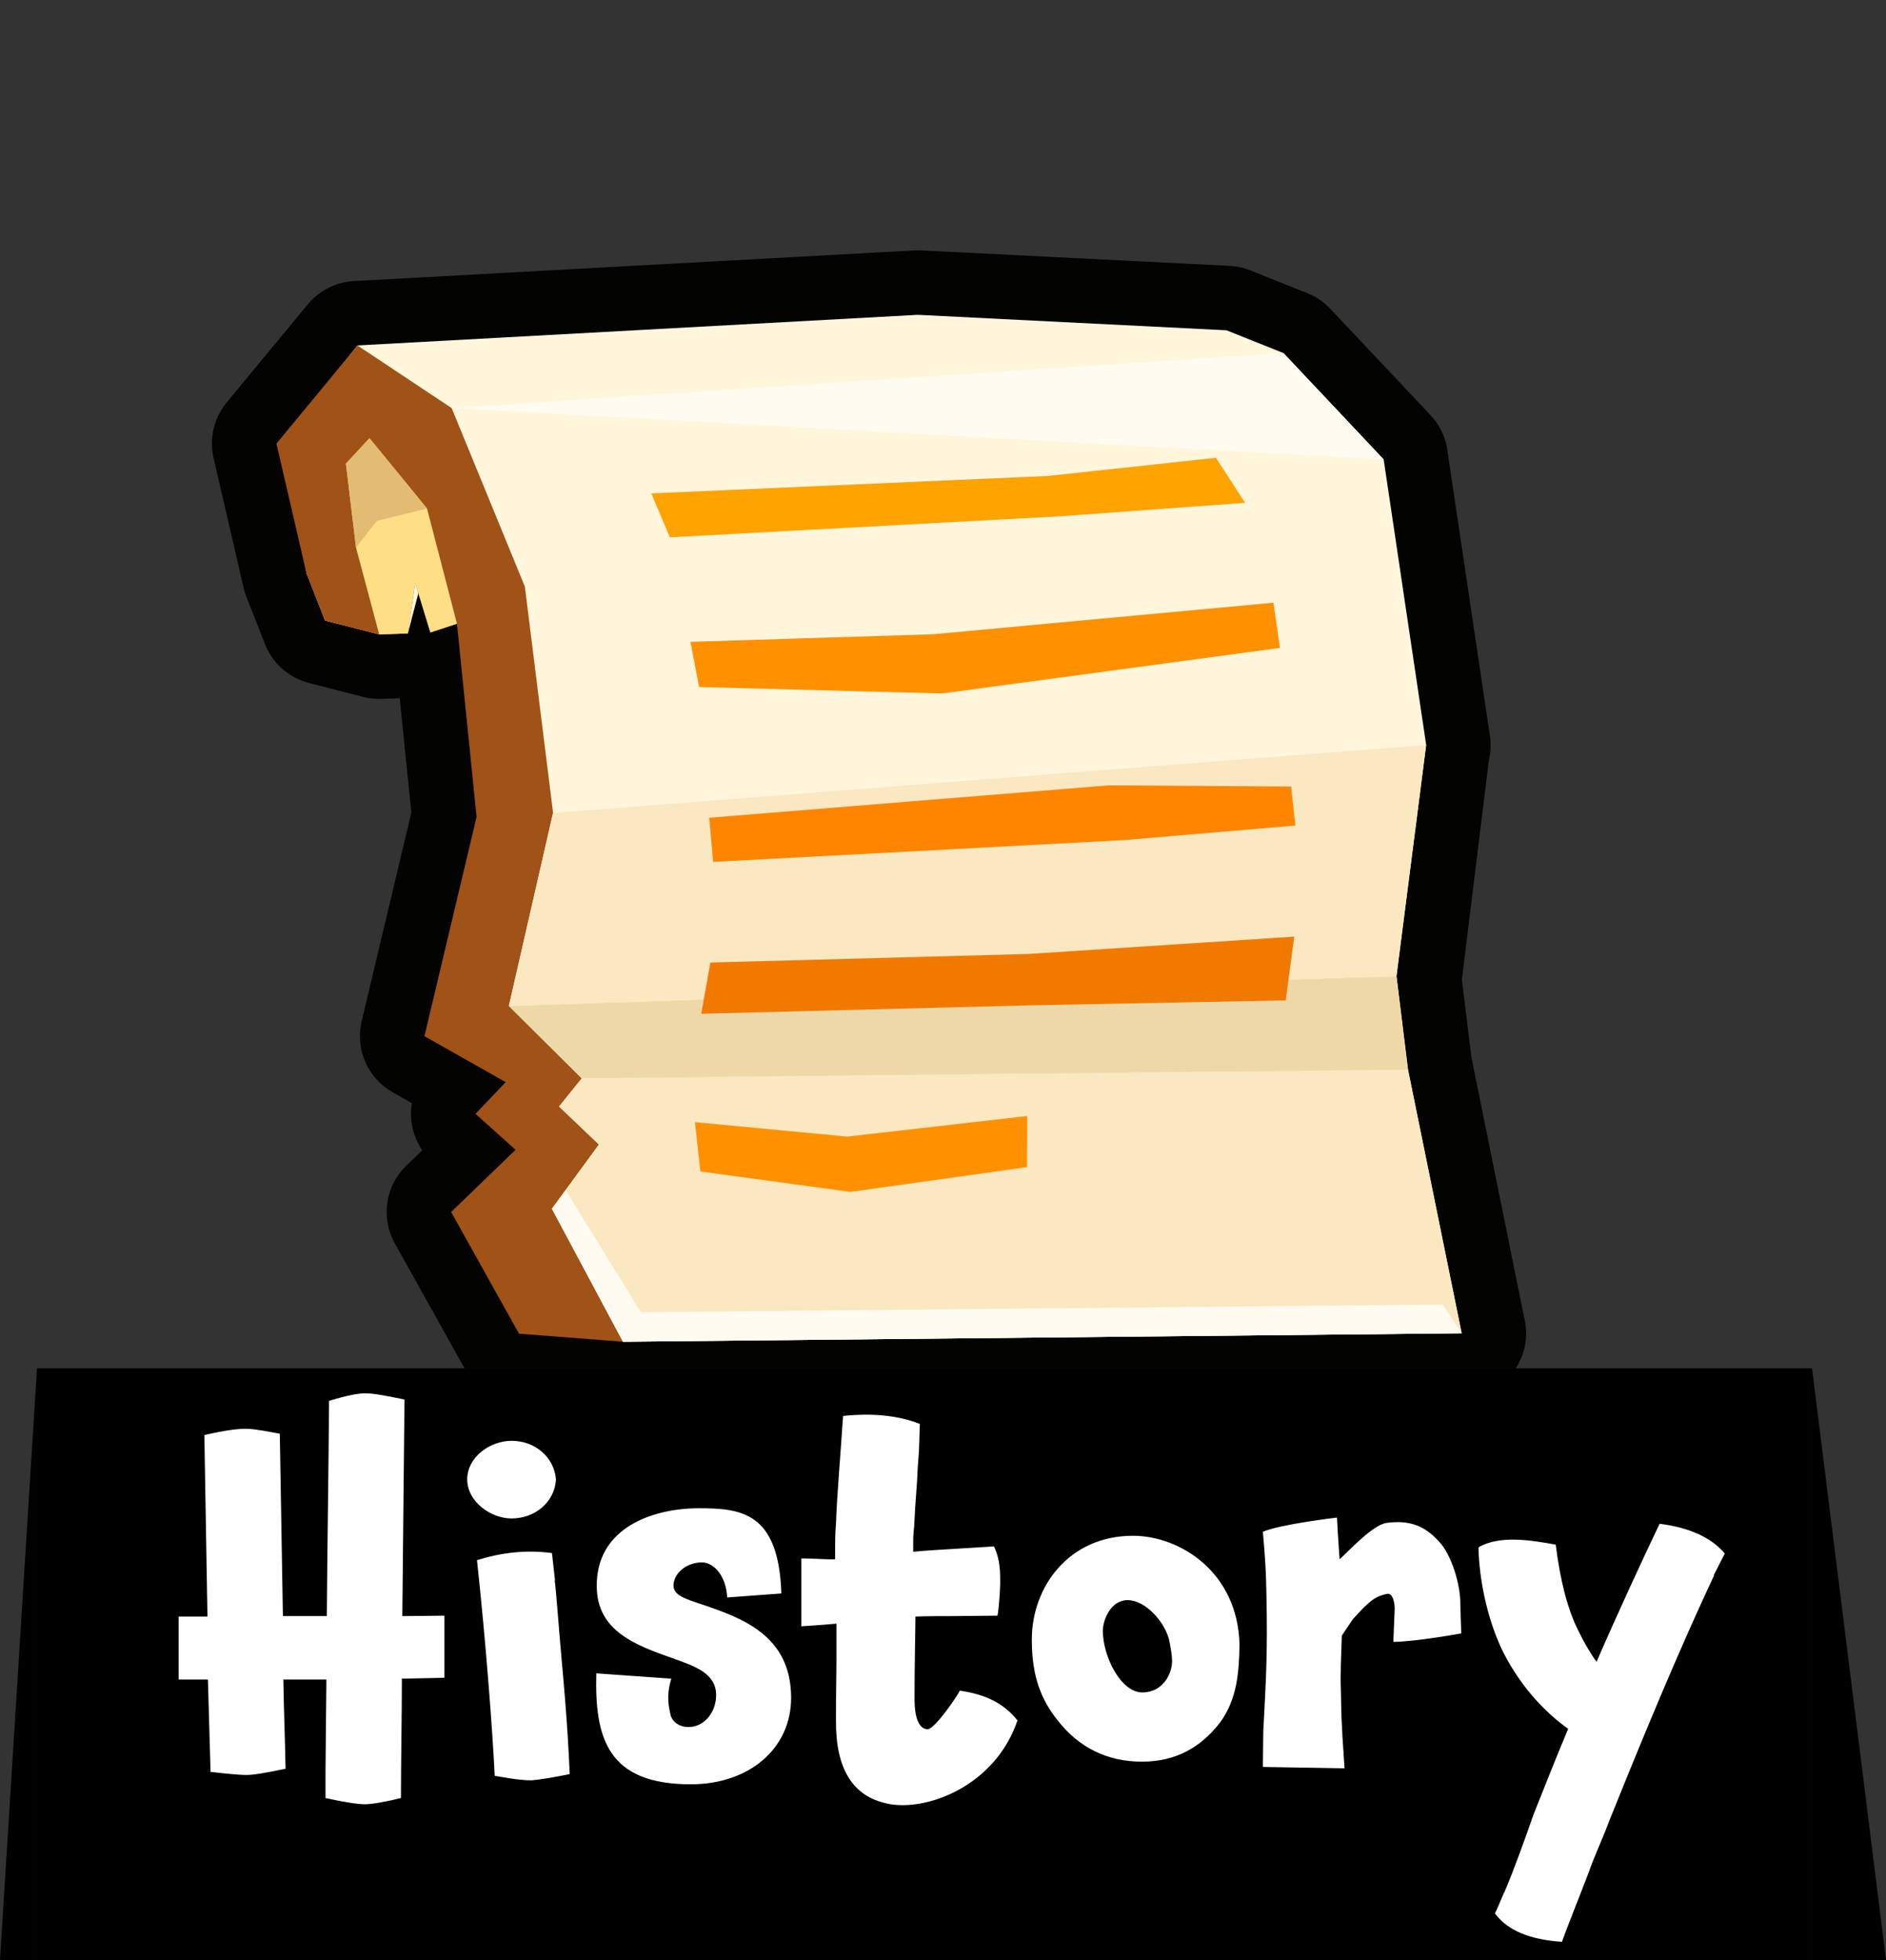 <svg width="51" height="53" viewBox="0 0 51 53" fill="none" xmlns="http://www.w3.org/2000/svg">
<rect x="0" y="0" width="51" height="53" fill="#333333" stroke="none"/>
<path d="M13.966 36.933C13.665 36.909 13.398 36.732 13.259 36.463L11.423 33.173C11.247 32.831 11.316 32.413 11.592 32.146L12.66 31.114L12.274 30.768C12.099 30.611 11.995 30.389 11.985 30.154C11.976 29.918 12.062 29.689 12.225 29.518L12.271 29.47L11.046 28.777C10.709 28.586 10.538 28.195 10.628 27.817L12.004 22.031L11.592 17.972C11.585 17.972 11.577 17.971 11.57 17.971C11.502 17.966 11.434 17.953 11.368 17.931C11.272 17.973 11.166 17.997 11.057 18L10.282 18.026C10.25 18.027 10.219 18.027 10.187 18.025C10.136 18.021 10.086 18.012 10.036 18L8.571 17.624C8.3 17.555 8.079 17.359 7.976 17.099L7.475 15.823C7.46 15.784 7.447 15.743 7.437 15.701L6.624 12.19C6.563 11.925 6.628 11.647 6.801 11.438L8.994 8.786C9.149 8.598 9.375 8.484 9.618 8.471L24.769 7.643C24.799 7.641 24.829 7.641 24.86 7.642C24.86 7.642 33.22 8.061 33.227 8.061C33.316 8.068 33.403 8.088 33.486 8.121L35.028 8.738C35.145 8.785 35.252 8.857 35.339 8.949L38.048 11.825C38.16 11.943 38.236 12.091 38.268 12.25L39.419 19.971C39.444 20.095 39.441 20.223 39.413 20.345L38.645 26.444L38.931 28.759L40.367 35.828C40.436 36.089 40.381 36.366 40.218 36.58C40.055 36.794 39.802 36.921 39.533 36.924L16.855 37.153C16.831 37.153 16.806 37.153 16.782 37.151L13.966 36.933Z" fill="black"/>
<path d="M33.163 8.931L34.705 9.547L37.414 12.423L38.565 20.144L37.761 26.395L38.074 28.925L39.525 36.052L16.847 36.281L14.035 36.063L12.199 32.773L13.941 31.091L12.857 30.119L13.673 29.261L11.477 28.018L12.887 22.089L12.357 16.864L11.636 17.101L11.312 16.041L11.028 17.129L10.253 17.155L8.789 16.78L8.288 15.504L7.474 11.993L9.667 9.341L24.817 8.513L33.163 8.931ZM33.293 7.192C33.279 7.191 33.265 7.19 33.251 7.189L24.904 6.771C24.843 6.768 24.783 6.769 24.722 6.772L9.572 7.6C9.086 7.626 8.633 7.855 8.323 8.23L6.13 10.882C5.784 11.301 5.653 11.857 5.775 12.387L6.589 15.898C6.608 15.981 6.633 16.063 6.665 16.142L7.166 17.418C7.371 17.939 7.814 18.33 8.356 18.469L9.82 18.844C9.92 18.87 10.021 18.886 10.123 18.894C10.186 18.899 10.249 18.9 10.312 18.898L10.809 18.881L11.123 21.972L9.78 27.615C9.6 28.37 9.942 29.154 10.618 29.536L11.138 29.83C11.118 29.947 11.11 30.067 11.115 30.188C11.128 30.518 11.234 30.835 11.418 31.103L10.988 31.518C10.434 32.053 10.296 32.889 10.65 33.573L12.485 36.863C12.762 37.4 13.298 37.755 13.9 37.802L16.713 38.02L16.718 38.02C16.767 38.024 16.816 38.025 16.865 38.025L39.543 37.795C40.081 37.79 40.586 37.536 40.912 37.108C41.238 36.68 41.349 36.125 41.211 35.605L39.79 28.593L39.531 26.492L40.262 20.547C40.32 20.301 40.324 20.046 40.274 19.799L39.124 12.078C39.059 11.758 38.907 11.464 38.684 11.227L35.974 8.351C35.8 8.166 35.588 8.022 35.352 7.928L33.811 7.311C33.645 7.245 33.471 7.205 33.293 7.192Z" fill="#030302"/>
<path d="M33.165 8.931L24.818 8.513L9.668 9.341L7.642 11.864L8.289 15.504L8.79 16.78L10.254 17.155L11.03 17.129L11.585 14.998L11.637 17.101L12.358 16.864L13.634 21.798L12.78 28.047L14.687 29.359L13.871 30.218L14.954 31.19L13.743 32.485L14.923 35.218L16.849 36.281L39.526 36.052L38.075 28.925L37.763 26.395L38.566 20.144L37.416 12.423L34.706 9.547L33.165 8.931Z" fill="#FFF6DC"/>
<path d="M9.667 9.342L7.475 11.994L8.288 15.505L8.789 16.78L10.254 17.155L11.029 17.129L11.227 15.763L11.636 17.102L12.357 16.865L12.887 22.09L11.477 28.019L13.674 29.261L12.858 30.119L13.941 31.091L12.199 32.773L14.035 36.064L16.848 36.281L14.925 32.685L16.197 30.949L15.118 29.921L15.731 29.159L13.761 27.202L14.956 21.981L14.193 15.862L12.214 11.036L9.667 9.342Z" fill="#A05217"/>
<path d="M9.992 11.849L9.354 12.536L9.627 14.807L10.254 17.155L11.029 17.129L11.228 15.763L11.637 17.102L12.357 16.865L11.547 13.751L9.992 11.849Z" fill="#FEDF86"/>
<path d="M38.074 28.925L39.525 36.051L16.847 36.281L14.925 32.684L16.196 30.948L15.117 29.921L15.731 29.159L38.074 28.925Z" fill="#F9E8C0"/>
<path d="M38.073 28.925L15.73 29.159L13.76 27.202L37.761 26.395L38.073 28.925Z" fill="#EFD8A8"/>
<path d="M38.564 20.144L14.955 21.981L13.76 27.202L37.761 26.395L38.564 20.144Z" fill="#F9E8C0"/>
<path d="M14.925 32.685L16.847 36.281L39.525 36.052L39.012 35.276L17.332 35.482L15.296 32.183L14.925 32.685Z" fill="#FFFBF0"/>
<path d="M37.415 12.423L12.215 11.035L34.706 9.547L37.415 12.423Z" fill="#FFFBF0"/>
<path d="M9.627 14.807L9.354 12.536L9.992 11.849L11.547 13.751L10.19 14.086L9.627 14.807Z" fill="#E2BC72"/>
<path d="M18.114 14.53L17.612 13.341L28.334 12.87L32.882 12.379L33.669 13.597L28.67 13.961L18.114 14.53Z" fill="#FFA300"/>
<path d="M18.905 18.578L18.671 17.356L25.24 17.15L34.436 16.297L34.612 17.52L25.477 18.752L18.905 18.578Z" fill="#FF9100"/>
<path d="M19.285 23.306L19.178 22.112L29.983 21.236L34.913 21.268L35.028 22.324L30.407 22.716L19.285 23.306Z" fill="#FF8500"/>
<path d="M18.962 27.413L19.21 26.027L27.801 25.796L34.998 25.327L34.768 27.051L27.928 27.183L18.962 27.413Z" fill="#F27900"/>
<path d="M22.996 32.23L18.939 31.677L18.792 30.343L22.91 30.734L27.778 30.177L27.773 31.559L22.996 32.23Z" fill="#FF9100"/>
<path d="M0 53H1V37L0 53Z" fill="black"/>
<path d="M1 37H49V53H1V37Z" fill="black"/>
<path d="M51 53H49V37L51 53Z" fill="black"/>
<path d="M10.867 45.392C10.867 46.436 10.842 47.648 10.842 48.62C10.459 48.716 10.062 48.788 9.87 48.788C9.666 48.788 9.294 48.728 8.802 48.62V47.888L8.826 45.416H7.662C7.674 46.208 7.71 47.108 7.722 47.828C7.146 47.948 6.846 47.996 6.654 47.996C6.486 47.996 6.09 47.96 5.694 47.912L5.622 45.416H4.83V43.712H5.61L5.526 38.804C6.102 38.672 6.426 38.636 6.618 38.636C6.762 38.636 6.882 38.636 7.566 38.768L7.65 43.7H8.838C8.85 41.816 8.886 39.74 8.898 37.88C9.414 37.724 9.69 37.676 9.882 37.676C10.075 37.676 10.363 37.724 10.938 37.844L10.879 43.7C11.299 43.7 11.778 43.688 12.018 43.688V45.368L10.867 45.392ZM15.034 40.004C14.998 40.628 14.458 41.06 13.834 41.06C13.27 41.06 12.634 40.604 12.634 40.004C12.634 39.404 13.246 38.96 13.834 38.96C14.47 38.96 14.986 39.404 15.034 40.004ZM15.406 47.972C15.406 47.972 14.722 48.116 14.374 48.14C14.23 48.14 14.062 48.14 13.378 48.02C13.318 46.784 13.138 44.396 12.898 42.188C13.546 41.984 14.23 41.9 14.926 41.996L15.01 42.752L14.998 42.728C15.034 42.944 15.094 43.832 15.19 44.912C15.238 45.44 15.346 46.58 15.406 47.972ZM18.213 42.908C18.249 43.148 18.525 43.232 18.993 43.388C20.049 43.748 21.393 44.216 21.393 45.908C21.393 47.288 20.253 48.248 18.681 48.248C16.437 48.248 16.077 47.012 16.125 45.248L18.153 45.392C17.997 45.896 18.105 46.22 18.129 46.352C18.153 46.508 18.321 46.7 18.621 46.7C19.041 46.7 19.365 46.304 19.365 45.836C19.365 45.248 18.789 45.056 18.225 44.852C17.193 44.492 16.149 44.108 16.137 42.908C16.113 41.312 17.649 40.784 18.897 40.784C20.049 40.784 21.057 40.892 21.129 43.088L19.665 43.196C19.629 42.56 19.269 42.26 19.005 42.248C18.561 42.236 18.189 42.56 18.213 42.908ZM25.786 43.7C25.546 43.7 25.042 43.7 24.754 43.712C24.754 44.144 24.73 44.924 24.73 45.956C24.73 46.352 24.814 46.76 25.09 46.76C25.294 46.736 25.906 45.836 25.954 45.716C26.614 45.812 27.118 46.028 27.514 46.52C26.986 48.08 25.486 48.812 24.406 48.812C24.274 48.812 24.106 48.8 23.962 48.764H23.974C23.062 48.572 22.594 47.828 22.606 46.52C22.606 46.292 22.606 45.764 22.618 44.948V43.904C22.234 43.94 21.838 43.964 21.67 43.976V42.14C21.982 42.14 22.45 42.176 22.582 42.164C22.582 41.78 22.582 41.432 22.606 41.204C22.63 40.46 22.726 39.38 22.798 38.288C23.602 38.204 24.298 38.276 24.874 38.504L24.85 39.236L24.814 39.716C24.802 40.16 24.754 40.52 24.718 41.3C24.694 41.576 24.694 41.444 24.694 41.96C25.066 41.924 25.534 41.9 25.906 41.876L26.878 41.816C27.058 42.188 27.046 42.56 27.046 42.824C27.046 42.98 27.01 43.508 26.974 43.688L25.786 43.7ZM33.518 44.468C33.506 45.2 33.458 45.944 32.99 46.58C32.462 47.264 31.778 47.636 30.878 47.636C29.954 47.636 29.186 47.264 28.61 46.532C28.046 45.836 27.902 45.128 27.902 44.324C27.902 42.932 28.886 41.528 30.638 41.528C31.898 41.528 33.47 42.5 33.518 44.468ZM31.61 44.324C31.478 43.832 30.962 43.268 30.494 43.268C30.026 43.268 29.822 43.82 29.822 44.096C29.822 44.78 30.302 45.764 30.89 45.764C31.454 45.764 31.694 45.248 31.694 44.924C31.694 44.756 31.658 44.552 31.61 44.324ZM39.489 43.388L39.514 44.168C39.514 44.168 38.266 44.396 37.678 44.396L37.714 43.508C37.714 43.304 37.654 43.064 37.498 43.1C37.197 43.172 37.053 43.256 36.574 43.796L36.285 44.228C36.273 44.696 36.237 45.224 36.261 45.764C36.273 46.328 36.261 46.412 36.358 47.816L34.15 47.78L34.161 46.82C34.233 45.428 34.282 44.708 34.245 43.064C34.233 42.416 34.209 42.104 34.15 41.42C34.617 41.216 36.154 41.036 36.154 41.036C36.178 41.552 36.225 42.164 36.225 42.164C36.489 41.924 37.126 41.228 37.498 41.18C38.121 41.096 38.529 41.264 38.901 41.672C39.249 42.02 39.502 42.872 39.489 43.388ZM46.341 42.596H46.353C45.825 43.724 44.997 45.548 43.533 49.196C43.329 49.736 43.305 49.748 43.041 50.408C42.873 50.888 42.513 51.752 42.237 52.508C41.373 52.448 40.773 52.208 40.425 51.74C40.497 51.596 40.629 51.272 40.677 51.164V51.176C40.905 50.648 41.241 49.724 41.469 49.064C41.817 48.188 42.045 47.612 42.405 46.748C41.733 46.268 41.169 45.62 40.749 44.864C40.257 43.988 39.993 42.752 39.981 41.84C40.557 41.504 41.409 41.648 42.069 41.768C42.189 42.74 42.393 43.52 42.669 44.072C42.825 44.396 43.005 44.708 43.173 44.936C43.773 43.556 44.409 42.188 44.877 41.204C45.657 41.3 46.269 41.564 46.641 42.008L46.341 42.596Z" fill="white"/>
</svg>
